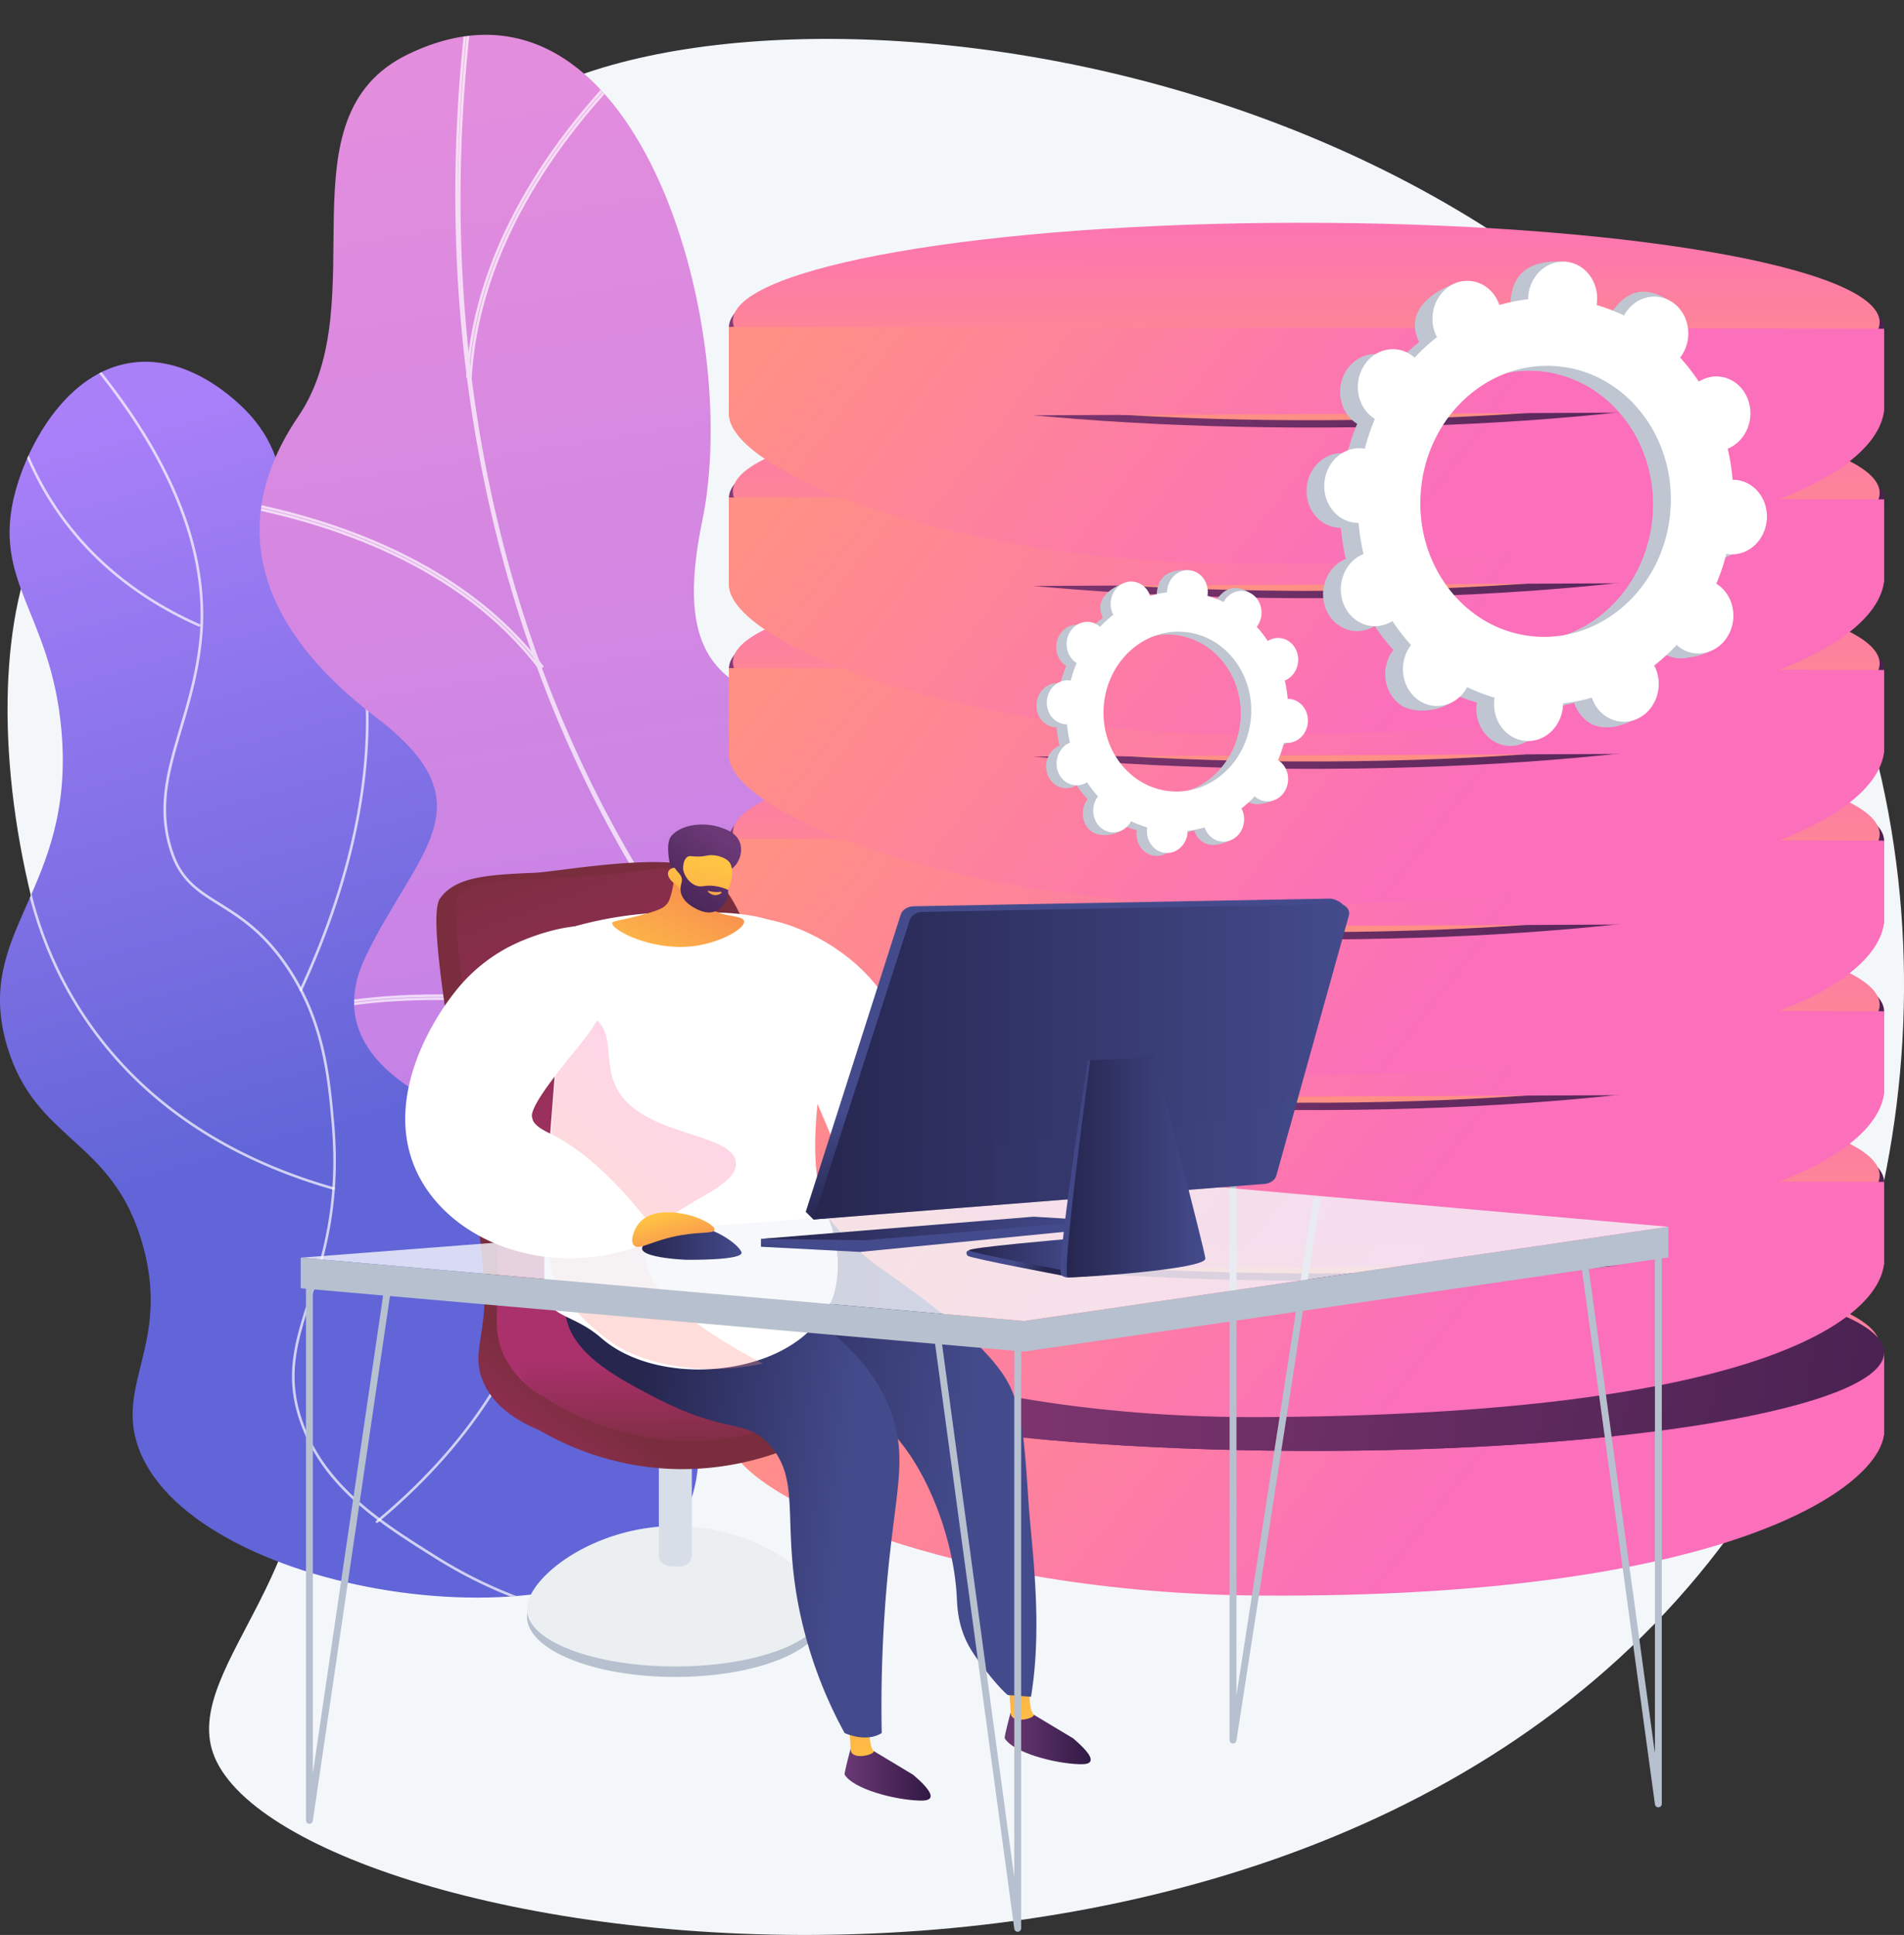 <svg xmlns="http://www.w3.org/2000/svg" xmlns:xlink="http://www.w3.org/1999/xlink" viewBox="0 0 2912.26 2958.8"><rect x="0" y="0" width="2912.26" height="2958.8" fill="#333333" stroke="none"/><defs><style>.cls-1{fill:url(#linear-gradient);}.cls-2{fill:url(#linear-gradient-2);}.cls-3{isolation:isolate;}.cls-4,.cls-57{fill:#f4f7fa;}.cls-5{clip-path:url(#clip-path);}.cls-6,.cls-9{fill:#fff;}.cls-6,.cls-8{opacity:0.7;mix-blend-mode:soft-light;}.cls-7{clip-path:url(#clip-path-2);}.cls-10{fill:url(#linear-gradient-5);}.cls-11{fill:url(#linear-gradient-6);}.cls-12{fill:url(#linear-gradient-7);}.cls-13{fill:url(#linear-gradient-8);}.cls-14{fill:url(#linear-gradient-11);}.cls-15{fill:url(#linear-gradient-12);}.cls-16{fill:url(#linear-gradient-13);}.cls-17{fill:url(#linear-gradient-14);}.cls-18{fill:url(#linear-gradient-17);}.cls-19{fill:url(#linear-gradient-18);}.cls-20{fill:url(#linear-gradient-19);}.cls-21{fill:url(#linear-gradient-20);}.cls-22{fill:url(#linear-gradient-23);}.cls-23{fill:url(#linear-gradient-24);}.cls-24{fill:url(#linear-gradient-25);}.cls-25{fill:url(#linear-gradient-26);}.cls-26{fill:url(#linear-gradient-29);}.cls-27{fill:url(#linear-gradient-30);}.cls-28{fill:url(#linear-gradient-31);}.cls-29{fill:url(#linear-gradient-32);}.cls-30{fill:url(#linear-gradient-35);}.cls-31{fill:url(#linear-gradient-36);}.cls-32{fill:url(#linear-gradient-37);}.cls-33{fill:url(#linear-gradient-38);}.cls-34{fill:url(#linear-gradient-41);}.cls-35{fill:url(#linear-gradient-42);}.cls-36{fill:url(#linear-gradient-43);}.cls-37{fill:url(#linear-gradient-44);}.cls-38{fill:#b7c0ce;}.cls-39,.cls-40{fill:#ebeff2;}.cls-40,.cls-51,.cls-62{opacity:0.3;mix-blend-mode:multiply;}.cls-41{fill:#d8dee8;}.cls-42{fill:url(#linear-gradient-47);}.cls-43{fill:url(#linear-gradient-48);}.cls-44{fill:url(#linear-gradient-49);}.cls-45{fill:url(#linear-gradient-50);}.cls-46{fill:url(#linear-gradient-51);}.cls-47{fill:url(#linear-gradient-52);}.cls-48{fill:url(#linear-gradient-53);}.cls-49{fill:url(#linear-gradient-54);}.cls-50{fill:url(#linear-gradient-55);}.cls-51{fill:url(#linear-gradient-56);}.cls-52{fill:url(#linear-gradient-57);}.cls-53{fill:url(#linear-gradient-58);}.cls-54{fill:url(#linear-gradient-59);}.cls-55{fill:url(#linear-gradient-60);}.cls-56{fill:url(#linear-gradient-61);}.cls-57{opacity:0.81;}.cls-58{fill:url(#linear-gradient-62);}.cls-59{fill:url(#linear-gradient-63);}.cls-60{fill:url(#linear-gradient-64);}.cls-61{fill:url(#linear-gradient-65);}.cls-62{fill:url(#linear-gradient-66);}.cls-63{fill:url(#linear-gradient-67);}.cls-64{fill:url(#linear-gradient-68);}.cls-65{fill:url(#linear-gradient-69);}.cls-66{fill:url(#linear-gradient-70);}.cls-67{fill:url(#linear-gradient-71);}.cls-68{fill:url(#linear-gradient-72);}.cls-69{fill:#bfc6d1;}</style><linearGradient id="linear-gradient" x1="571.42" y1="989.21" x2="890.24" y2="2110.56" gradientUnits="userSpaceOnUse"><stop offset="0" stop-color="#aa80f9"/><stop offset="1" stop-color="#6165d7"/></linearGradient><linearGradient id="linear-gradient-2" x1="1212.22" y1="466.85" x2="1823.47" y2="4374.45" gradientUnits="userSpaceOnUse"><stop offset="0" stop-color="#e38ddd"/><stop offset="1" stop-color="#9571f6"/></linearGradient><clipPath id="clip-path" transform="translate(-390.33 -367.68)"><path class="cls-1" d="M1432.1,2693.45c62-101.62,6.65-273.67-63.1-375.07-81.43-118.37-149.75-92.92-205.92-189.91-104.58-180.59,89.38-342.87-1.64-533.35-74.41-155.71-232.27-106.34-306.82-282.53-53.8-127.14,2.54-213.95-80.76-309.18-7.12-8.14-85.17-94.83-182.08-81.11C494,936.16,434.15,1044.21,413.87,1119.19c-37.47,138.6,54.58,184.85,70.45,365.45,21.6,245.88-136.24,305.68-82.92,483.44,44,146.79,161.83,139.87,207.42,303.59,42.34,152-43.85,213.25-5.56,312.81C691.33,2813.5,1305.55,2900.73,1432.1,2693.45Z"/></clipPath><clipPath id="clip-path-2" transform="translate(-390.33 -367.68)"><path class="cls-2" d="M1714.81,2427c21.82.14,69.41-18.78,79.78-28.83,69-66.87,206.4-183.67,214.13-285,1.33-17.3-73.21-43.66-81.82-60.87-43.45-28.34-60.27-35.48-88.34-82.71-82.86-139.44,177.24-344.78-76.73-463.89-186-87.26-359.22-42.62-297.33-341.41s-102.58-880.93-449.68-713.81c-199.19,95.9-48.5,377.62-168.26,554-113.81,167.63-57.71,326,118.61,459.85s63,202.93-15.7,366.24c-94.57,196.16,216.19,275.43,362.78,299.79C1430.3,2150.06,1717.65,2279.65,1714.81,2427Z"/></clipPath><linearGradient id="linear-gradient-5" x1="1847.83" y1="2089.77" x2="2599.1" y2="2679" gradientUnits="userSpaceOnUse"><stop offset="0" stop-color="#ff9085"/><stop offset="1" stop-color="#fb6fbb"/></linearGradient><linearGradient id="linear-gradient-6" x1="3859.01" y1="2651.16" x2="1674.45" y2="2290.66" gradientTransform="matrix(1, 0.02, 0, 1, 0, -26.7)" gradientUnits="userSpaceOnUse"><stop offset="0" stop-color="#311944"/><stop offset="1" stop-color="#893976"/></linearGradient><linearGradient id="linear-gradient-7" x1="2390.86" y1="2528.35" x2="2384.45" y2="2201.26" gradientTransform="matrix(1, 0.02, 0, 1, 0, -26.7)" xlink:href="#linear-gradient-5"/><linearGradient id="linear-gradient-8" x1="1462.85" y1="1714.66" x2="2209.24" y2="2300.07" xlink:href="#linear-gradient-5"/><linearGradient id="linear-gradient-11" x1="1848.08" y1="1829.3" x2="2600.23" y2="2419.23" xlink:href="#linear-gradient-5"/><linearGradient id="linear-gradient-12" x1="3859.01" y1="2390.89" x2="1674.45" y2="2030.39" xlink:href="#linear-gradient-6"/><linearGradient id="linear-gradient-13" x1="2390.86" y1="2268.08" x2="2384.45" y2="1940.99" gradientTransform="matrix(1, 0.02, 0, 1, 0, -26.7)" xlink:href="#linear-gradient-5"/><linearGradient id="linear-gradient-14" x1="1462.85" y1="1454.39" x2="2209.24" y2="2039.8" xlink:href="#linear-gradient-5"/><linearGradient id="linear-gradient-17" x1="1848.08" y1="1568.39" x2="2600.23" y2="2158.32" xlink:href="#linear-gradient-5"/><linearGradient id="linear-gradient-18" x1="3859.01" y1="2129.98" x2="1674.45" y2="1769.48" xlink:href="#linear-gradient-6"/><linearGradient id="linear-gradient-19" x1="2390.86" y1="2007.17" x2="2384.45" y2="1680.08" gradientTransform="matrix(1, 0.02, 0, 1, 0, -26.7)" xlink:href="#linear-gradient-5"/><linearGradient id="linear-gradient-20" x1="1462.85" y1="1193.48" x2="2209.24" y2="1778.89" xlink:href="#linear-gradient-5"/><linearGradient id="linear-gradient-23" x1="1848.08" y1="1307.48" x2="2600.23" y2="1897.41" xlink:href="#linear-gradient-5"/><linearGradient id="linear-gradient-24" x1="3859.01" y1="1869.07" x2="1674.45" y2="1508.57" xlink:href="#linear-gradient-6"/><linearGradient id="linear-gradient-25" x1="2390.86" y1="1746.26" x2="2384.45" y2="1419.17" gradientTransform="matrix(1, 0.02, 0, 1, 0, -26.7)" xlink:href="#linear-gradient-5"/><linearGradient id="linear-gradient-26" x1="1462.85" y1="932.57" x2="2209.24" y2="1517.98" xlink:href="#linear-gradient-5"/><linearGradient id="linear-gradient-29" x1="1848.08" y1="1046.57" x2="2600.23" y2="1636.5" xlink:href="#linear-gradient-5"/><linearGradient id="linear-gradient-30" x1="3859.01" y1="1608.16" x2="1674.45" y2="1247.66" xlink:href="#linear-gradient-6"/><linearGradient id="linear-gradient-31" x1="2390.86" y1="1485.35" x2="2384.45" y2="1158.26" gradientTransform="matrix(1, 0.02, 0, 1, 0, -26.7)" xlink:href="#linear-gradient-5"/><linearGradient id="linear-gradient-32" x1="1462.85" y1="671.66" x2="2209.24" y2="1257.07" xlink:href="#linear-gradient-5"/><linearGradient id="linear-gradient-35" x1="1848.08" y1="785.66" x2="2600.23" y2="1375.59" xlink:href="#linear-gradient-5"/><linearGradient id="linear-gradient-36" x1="3859.01" y1="1347.25" x2="1674.45" y2="986.75" xlink:href="#linear-gradient-6"/><linearGradient id="linear-gradient-37" x1="2390.86" y1="1224.44" x2="2384.45" y2="897.35" gradientTransform="matrix(1, 0.02, 0, 1, 0, -26.7)" xlink:href="#linear-gradient-5"/><linearGradient id="linear-gradient-38" x1="1462.85" y1="410.75" x2="2209.24" y2="996.16" xlink:href="#linear-gradient-5"/><linearGradient id="linear-gradient-41" x1="1848.08" y1="524.75" x2="2600.23" y2="1114.68" xlink:href="#linear-gradient-5"/><linearGradient id="linear-gradient-42" x1="3859.01" y1="1086.34" x2="1674.45" y2="725.84" xlink:href="#linear-gradient-6"/><linearGradient id="linear-gradient-43" x1="2390.86" y1="963.53" x2="2384.45" y2="636.44" gradientTransform="matrix(1, 0.02, 0, 1, 0, -26.7)" xlink:href="#linear-gradient-5"/><linearGradient id="linear-gradient-44" x1="1462.85" y1="149.84" x2="2209.24" y2="735.25" xlink:href="#linear-gradient-5"/><linearGradient id="linear-gradient-47" x1="-774.29" y1="2624.69" x2="-940.78" y2="2407.75" gradientTransform="matrix(-1, 0, 0, 1, 230.29, 0)" gradientUnits="userSpaceOnUse"><stop offset="0" stop-color="#ab316d"/><stop offset="1" stop-color="#792d3d"/></linearGradient><linearGradient id="linear-gradient-48" x1="-1147.03" y1="2251.52" x2="-913.29" y2="1631.92" xlink:href="#linear-gradient-47"/><linearGradient id="linear-gradient-49" x1="-1219.9" y1="2442.11" x2="-1221.72" y2="2596.34" xlink:href="#linear-gradient-47"/><linearGradient id="linear-gradient-50" x1="-1828.33" y1="3025.82" x2="-1696.75" y2="3025.82" gradientTransform="matrix(-1, 0, 0, 1, 230.29, 0)" gradientUnits="userSpaceOnUse"><stop offset="0" stop-color="#311944"/><stop offset="1" stop-color="#6b3976"/></linearGradient><linearGradient id="linear-gradient-51" x1="-1737.67" y1="3018.35" x2="-1628.78" y2="2691.66" gradientTransform="matrix(-1, 0, 0, 1, 230.29, 0)" gradientUnits="userSpaceOnUse"><stop offset="0" stop-color="#ffc444"/><stop offset="1" stop-color="#f36f56"/></linearGradient><linearGradient id="linear-gradient-52" x1="-1583.49" y1="3081.43" x2="-1451.92" y2="3081.43" xlink:href="#linear-gradient-50"/><linearGradient id="linear-gradient-53" x1="-1492.83" y1="3073.96" x2="-1383.94" y2="2747.27" xlink:href="#linear-gradient-51"/><linearGradient id="linear-gradient-54" x1="1417.53" y1="2531.68" x2="1876.55" y2="2580.94" gradientUnits="userSpaceOnUse"><stop offset="0" stop-color="#26264f"/><stop offset="1" stop-color="#444b8c"/></linearGradient><linearGradient id="linear-gradient-55" x1="1357.99" y1="2655.9" x2="1680.83" y2="2690.54" xlink:href="#linear-gradient-54"/><linearGradient id="linear-gradient-56" x1="1313.74" y1="2296.13" x2="1531.68" y2="2020.17" xlink:href="#linear-gradient-5"/><linearGradient id="linear-gradient-57" x1="1721.69" y1="1502.14" x2="1732.15" y2="1223.47" gradientTransform="translate(399.6 -184.89) rotate(23.5)" xlink:href="#linear-gradient-51"/><linearGradient id="linear-gradient-58" x1="708.95" y1="1596.59" x2="637.47" y2="1415.04" gradientTransform="matrix(-0.97, -0.25, -0.25, 0.97, 2456.19, 427.31)" xlink:href="#linear-gradient-50"/><linearGradient id="linear-gradient-59" x1="771.49" y1="1464.83" x2="768.29" y2="1722.49" gradientTransform="matrix(0.98, 0.19, -0.19, 0.98, 983.78, 102.06)" xlink:href="#linear-gradient-51"/><linearGradient id="linear-gradient-60" x1="687.11" y1="1601.62" x2="618.2" y2="1426.59" gradientTransform="matrix(-0.97, -0.25, -0.25, 0.97, 2456.19, 427.31)" xlink:href="#linear-gradient-50"/><linearGradient id="linear-gradient-61" x1="616.95" y1="1493.63" x2="620.8" y2="1527.96" gradientTransform="matrix(-0.97, -0.25, -0.25, 0.97, 2456.19, 427.31)" gradientUnits="userSpaceOnUse"><stop offset="0" stop-color="#ffc444"/><stop offset="1" stop-color="#f36f56"/></linearGradient><linearGradient id="linear-gradient-62" x1="1398.74" y1="1993.72" x2="1408.63" y2="1948.64" xlink:href="#linear-gradient-54"/><linearGradient id="linear-gradient-63" x1="1163.92" y1="1878.46" x2="1680.65" y2="1878.46" xlink:href="#linear-gradient-54"/><linearGradient id="linear-gradient-64" x1="2063.04" y1="2052.67" x2="2011.09" y2="1928.98" xlink:href="#linear-gradient-54"/><linearGradient id="linear-gradient-65" x1="1634.43" y1="1991.24" x2="2453.93" y2="1991.24" xlink:href="#linear-gradient-54"/><linearGradient id="linear-gradient-66" x1="1634.43" y1="2138.77" x2="2376" y2="2138.77" xlink:href="#linear-gradient-54"/><linearGradient id="linear-gradient-67" x1="1949.18" y1="2277.99" x2="1995.36" y2="2298.6" gradientUnits="userSpaceOnUse"><stop offset="0" stop-color="#444b8c"/><stop offset="1" stop-color="#26264f"/></linearGradient><linearGradient id="linear-gradient-68" x1="1872.1" y1="2286.04" x2="2042.12" y2="2286.04" xlink:href="#linear-gradient-54"/><linearGradient id="linear-gradient-69" x1="2012.52" y1="2152.91" x2="2224.78" y2="2152.91" xlink:href="#linear-gradient-67"/><linearGradient id="linear-gradient-70" x1="2021.83" y1="2152.85" x2="2233.93" y2="2152.85" xlink:href="#linear-gradient-54"/><linearGradient id="linear-gradient-71" x1="1372.37" y1="2269.03" x2="1524.6" y2="2269.03" xlink:href="#linear-gradient-54"/><linearGradient id="linear-gradient-72" x1="1409.8" y1="2220.57" x2="1439.11" y2="2321.64" gradientTransform="matrix(1, 0, 0, 1, 0, 0)" xlink:href="#linear-gradient-51"/></defs><title>icon</title><g class="cls-3"><g id="Illustration"><path class="cls-4" d="M1099.18,601.42c-97.43,140,16.81,366.92-127.75,472.19-140.72,102.48-313.59-65.49-446.2,22.72C328.49,1227.19,364.42,1826,652.05,2198c86.5,111.88,158.78,155.42,190.79,281.95C911.57,2751.67,670,2913.29,716,3047.67c103.51,302.58,1695.43,556.48,2334.17-352.86,298.32-424.7,343-1038,76.42-1503.76C2644.92,349.39,1317.78,287.33,1099.18,601.42Z" transform="translate(-390.33 -367.68)"/><path class="cls-1" d="M1432.1,2693.45c62-101.62,6.65-273.67-63.1-375.07-81.43-118.37-149.75-92.92-205.92-189.91-104.58-180.59,89.38-342.87-1.64-533.35-74.41-155.71-232.27-106.34-306.82-282.53-53.8-127.14,2.54-213.95-80.76-309.18-7.12-8.14-85.17-94.83-182.08-81.11C494,936.16,434.15,1044.21,413.87,1119.19c-37.47,138.6,54.58,184.85,70.45,365.45,21.6,245.88-136.24,305.68-82.92,483.44,44,146.79,161.83,139.87,207.42,303.59,42.34,152-43.85,213.25-5.56,312.81C691.33,2813.5,1305.55,2900.73,1432.1,2693.45Z" transform="translate(-390.33 -367.68)"/><g class="cls-5"><path class="cls-6" d="M1347.71,2853.7h-.25c-104.87-13-202.43-47.36-290-102.13-83-51.95-168.81-105.65-205.81-203-28.11-73.92-11.07-127.36,10.51-195,20.69-64.87,46.44-145.61,35.24-269.75-6.39-70.87-14.35-159.07-74-243.16-34.64-48.85-68.79-70.17-98.93-89-31.23-19.49-58.2-36.32-72.76-78.71-23.45-68.23-6.36-125.79,13.43-192.44,12.06-40.62,24.53-82.62,29.85-132.51,15-140.31-48.89-292.81-189.78-453.27a2,2,0,0,1,.19-2.79,2,2,0,0,1,2.78.18C649.92,1053.45,714.09,1207,699,1348.43c-5.36,50.25-17.88,92.43-30,133.21-19.6,66-36.52,123-13.49,190,14.11,41.06,39.27,56.76,71.12,76.64,30.45,19,65,40.55,100.06,90,60.22,85,68.23,173.74,74.66,245.08,11.28,124.94-14.61,206.1-35.4,271.31-21.35,66.93-38.21,119.8-10.59,192.43,36.53,96.07,121.77,149.42,204.21,201,87,54.48,184.05,88.65,288.35,101.57a2,2,0,0,1-.24,3.93Z" transform="translate(-390.33 -367.68)"/><path class="cls-6" d="M850.58,1883.27a2,2,0,0,1-.83-.18,2,2,0,0,1-1-2.62C936.2,1691.74,952,1544.81,949.91,1454.79c-2.29-97.38-25.44-150.76-25.67-151.29a2,2,0,1,1,3.61-1.59c.24.53,23.7,54.63,26,152.79,2.13,90.44-13.75,238-101.48,427.42A2,2,0,0,1,850.58,1883.27Z" transform="translate(-390.33 -367.68)"/><path class="cls-6" d="M900.81,2187.15a2,2,0,0,1-.54-.07c-107.07-30.47-198.91-77.8-273-140.68a590.25,590.25,0,0,1-142.92-179.35c-60.54-116.94-63.73-219-63.75-220a2,2,0,0,1,1.92-2,2,2,0,0,1,2,1.93c0,1,3.23,102.27,63.41,218.43a586,586,0,0,0,142,178.06c73.62,62.48,164.93,109.52,271.41,139.82a2,2,0,0,1-.54,3.87Z" transform="translate(-390.33 -367.68)"/><path class="cls-6" d="M966.93,2696.51a2,2,0,0,1-1.27-3.5c183.09-152.09,244.19-311.14,263.2-417.78,20.61-115.55-2.36-196.19-2.6-197a2,2,0,1,1,3.79-1.11c.24.8,23.46,82.17,2.74,198.58-19.1,107.34-80.51,267.41-264.6,420.34A2,2,0,0,1,966.93,2696.51Z" transform="translate(-390.33 -367.68)"/><path class="cls-6" d="M694.85,1325.86a1.9,1.9,0,0,1-.8-.18c-175.41-77.92-248.35-206.77-278.64-301.13-32.82-102.23-24-187.22-23.94-188.06a2,2,0,0,1,2.18-1.75,2,2,0,0,1,1.75,2.18c-.09.84-8.79,85.12,23.82,186.57,30.06,93.55,102.43,221.29,276.43,298.58a2,2,0,0,1-.8,3.79Z" transform="translate(-390.33 -367.68)"/></g><path class="cls-2" d="M1714.81,2427c21.82.14,69.41-18.78,79.78-28.83,69-66.87,206.4-183.67,214.13-285,1.33-17.3-73.21-43.66-81.82-60.87-43.45-28.34-60.27-35.48-88.34-82.71-82.86-139.44,177.24-344.78-76.73-463.89-186-87.26-359.22-42.62-297.33-341.41s-102.58-880.93-449.68-713.81c-199.19,95.9-48.5,377.62-168.26,554-113.81,167.63-57.71,326,118.61,459.85s63,202.93-15.7,366.24c-94.57,196.16,216.19,275.43,362.78,299.79C1430.3,2150.06,1717.65,2279.65,1714.81,2427Z" transform="translate(-390.33 -367.68)"/><g class="cls-7"><g class="cls-8"><path class="cls-9" d="M1898.35,2266.74l-1.65-1.1c-299.79-200.1-530.19-486.62-666.3-828.58C1101,1111.82,1057.85,742.72,1105.73,369.64l.25-2,8.52,1.1-.25,2c-100.84,785.74,193.45,1491.44,787.22,1887.76l1.64,1.09Zm-300.2-258.17a1752.79,1752.79,0,0,0,299.11,252.69l.38-.57A1770.59,1770.59,0,0,1,1598.15,2008.57ZM1109.4,372.1a2307.21,2307.21,0,0,0-18.47,325.22,2359.49,2359.49,0,0,1,19.15-325.13Z" transform="translate(-390.33 -367.68)"/><path class="cls-9" d="M1588.47,1999.88l-1.8-.82c-186.07-84.63-493.59-124.76-685.5-89.45l-1.94.36-1.55-8.45,1.94-.36c193.37-35.57,503.17,4.84,690.61,90.08l1.79.82Zm-528-107c176.55,0,385.38,38.3,526.05,101.79l.28-.63c-186.35-84.12-492.31-124-684.52-89.32l.13.67C949.4,1896.88,1003.26,1892.86,1060.46,1892.86Z" transform="translate(-390.33 -367.68)"/><path class="cls-9" d="M1781.77,2187.57l-1.27-1.51c-70-82.81-95.4-197.46-75.63-340.77,14.38-104.31,52-221.23,111.77-347.49l.84-1.78,7.77,3.67-.85,1.79c-59.4,125.46-96.75,241.53-111,345-19.42,140.79,5.37,253.18,73.68,334l1.27,1.51Zm37.59-686.29c-59.12,125.22-96.32,241.12-110.58,344.55-19.48,141.28,5.24,254.37,73.47,336.16l.52-.44c-68.1-81.64-92.76-194.55-73.31-335.62,14.26-103.36,51.44-219.22,110.53-344.36Z" transform="translate(-390.33 -367.68)"/><path class="cls-9" d="M1215.3,1392.26l-1.2-1.57c-120.29-158.23-319.45-223.27-465.33-250l-1.95-.36,1.55-8.45,1.94.35c147.38,27,348.67,92.81,470.63,253.23l1.2,1.57ZM751.42,1137.19c145.91,27,344,92.14,464.63,249.54l.55-.42c-120.78-157.57-319-222.82-465-249.81Z" transform="translate(-390.33 -367.68)"/><path class="cls-9" d="M1111.9,945.42l-8.57-.53.12-2c14.33-228.12,171-409.19,263.13-496.82l1.43-1.36,5.92,6.23-1.43,1.36c-91.21,86.76-246.33,265.93-260.48,491.12Zm-4.38-4.23.69,0c14.93-224.43,168.6-403,260.14-490.4l-.48-.5C1276.26,537.81,1122.47,716.53,1107.52,941.19Z" transform="translate(-390.33 -367.68)"/></g></g><path class="cls-10" d="M1505.28,2432.29v137.32h.19c8,82.88,337.12,235.11,815.17,237.92,702.89,4.14,940.27-161.19,951.31-245.84h.27V2435.17Z" transform="translate(-390.33 -367.68)"/><path class="cls-11" d="M3272.22,2435.67c0,85.37-405.57,152.77-897.76,150.6-483.48-2.14-869.18-70.85-869.18-153.49s385.7-150.09,869.18-150.64C2866.65,2281.58,3272.22,2350.31,3272.22,2435.67Z" transform="translate(-390.33 -367.68)"/><path class="cls-12" d="M3265.37,2425.29c0,84.72-402.47,151.76-891,149.77-480-1.95-863.08-70-863.08-152.11s383-149.13,863.08-149.81C2862.9,2272.45,3265.37,2340.56,3265.37,2425.29Z" transform="translate(-390.33 -367.68)"/><polygon class="cls-13" points="2881.88 2194.02 2881.88 2067.49 1114.94 2064.61 1114.94 2201.93 2881.88 2194.02"/><path class="cls-11" d="M3272.22,2435.67c0,85.37-405.57,152.77-897.76,150.6-483.48-2.14-869.18-70.85-869.18-153.49s385.7-150.09,869.18-150.64C2866.65,2281.58,3272.22,2350.31,3272.22,2435.67Z" transform="translate(-390.33 -367.68)"/><path class="cls-12" d="M3265.37,2425.29c0,84.72-402.47,151.76-891,149.77-480-1.95-863.08-70-863.08-152.11s383-149.13,863.08-149.81C2862.9,2272.45,3265.37,2340.56,3265.37,2425.29Z" transform="translate(-390.33 -367.68)"/><path class="cls-14" d="M1505.28,2172v137.32h.19c8,82.88,337.12,227.89,815.17,225.3,757.54-4.1,940.27-148.57,951.31-233.22h.27V2174.9Z" transform="translate(-390.33 -367.68)"/><path class="cls-15" d="M3272.22,2175.4c0,85.37-405.57,152.77-897.76,150.6-483.48-2.14-869.18-70.85-869.18-153.49s385.7-150.09,869.18-150.64C2866.65,2021.31,3272.22,2090,3272.22,2175.4Z" transform="translate(-390.33 -367.68)"/><path class="cls-16" d="M3265.37,2165c0,84.72-402.47,151.76-891,149.77-480-1.95-863.08-70-863.08-152.11s383-149.13,863.08-149.81C2862.9,2012.18,3265.37,2080.29,3265.37,2165Z" transform="translate(-390.33 -367.68)"/><polygon class="cls-17" points="2881.88 1933.75 2881.88 1807.22 1114.94 1804.34 1114.94 1941.66 2881.88 1933.75"/><path class="cls-15" d="M3272.22,2175.4c0,85.37-405.57,152.77-897.76,150.6-483.48-2.14-869.18-70.85-869.18-153.49s385.7-150.09,869.18-150.64C2866.65,2021.31,3272.22,2090,3272.22,2175.4Z" transform="translate(-390.33 -367.68)"/><path class="cls-16" d="M3265.37,2165c0,84.72-402.47,151.76-891,149.77-480-1.95-863.08-70-863.08-152.11s383-149.13,863.08-149.81C2862.9,2012.18,3265.37,2080.29,3265.37,2165Z" transform="translate(-390.33 -367.68)"/><path class="cls-18" d="M1505.28,1911.11v137.32h.19c8,82.88,337.12,227.89,815.17,225.3,757.54-4.1,940.27-148.57,951.31-233.22h.27V1914Z" transform="translate(-390.33 -367.68)"/><path class="cls-19" d="M3272.22,1914.5c0,85.36-405.57,152.76-897.76,150.59-483.48-2.14-869.18-70.85-869.18-153.49S1891,1761.51,2374.46,1761C2866.65,1760.4,3272.22,1829.13,3272.22,1914.5Z" transform="translate(-390.33 -367.68)"/><path class="cls-20" d="M3265.37,1904.11c0,84.72-402.47,151.76-891,149.77-480-2-863.08-70-863.08-152.11s383-149.13,863.08-149.81C2862.9,1751.27,3265.37,1819.38,3265.37,1904.11Z" transform="translate(-390.33 -367.68)"/><polygon class="cls-21" points="2881.88 1672.84 2881.88 1546.31 1114.94 1543.43 1114.94 1680.75 2881.88 1672.84"/><path class="cls-19" d="M3272.22,1914.5c0,85.36-405.57,152.76-897.76,150.59-483.48-2.14-869.18-70.85-869.18-153.49S1891,1761.51,2374.46,1761C2866.65,1760.4,3272.22,1829.13,3272.22,1914.5Z" transform="translate(-390.33 -367.68)"/><path class="cls-20" d="M3265.37,1904.11c0,84.72-402.47,151.76-891,149.77-480-2-863.08-70-863.08-152.11s383-149.13,863.08-149.81C2862.9,1751.27,3265.37,1819.38,3265.37,1904.11Z" transform="translate(-390.33 -367.68)"/><path class="cls-22" d="M1505.28,1650.2v137.32h.19c8,82.88,337.12,227.89,815.17,225.3,757.54-4.1,940.27-148.57,951.31-233.22h.27V1653.08Z" transform="translate(-390.33 -367.68)"/><path class="cls-23" d="M3272.22,1653.59c0,85.36-405.57,152.76-897.76,150.59-483.48-2.14-869.18-70.85-869.18-153.49s385.7-150.09,869.18-150.64C2866.65,1499.49,3272.22,1568.22,3272.22,1653.59Z" transform="translate(-390.33 -367.68)"/><path class="cls-24" d="M3265.37,1643.2c0,84.72-402.47,151.76-891,149.77-480-2-863.08-70-863.08-152.11s383-149.13,863.08-149.81C2862.9,1490.36,3265.37,1558.47,3265.37,1643.2Z" transform="translate(-390.33 -367.68)"/><polygon class="cls-25" points="2881.88 1411.93 2881.88 1285.4 1114.94 1282.52 1114.94 1419.84 2881.88 1411.93"/><path class="cls-23" d="M3272.22,1653.59c0,85.36-405.57,152.76-897.76,150.59-483.48-2.14-869.18-70.85-869.18-153.49s385.7-150.09,869.18-150.64C2866.65,1499.49,3272.22,1568.22,3272.22,1653.59Z" transform="translate(-390.33 -367.68)"/><path class="cls-24" d="M3265.37,1643.2c0,84.72-402.47,151.76-891,149.77-480-2-863.08-70-863.08-152.11s383-149.13,863.08-149.81C2862.9,1490.36,3265.37,1558.47,3265.37,1643.2Z" transform="translate(-390.33 -367.68)"/><path class="cls-26" d="M1505.28,1389.29v137.32h.19c8,82.88,337.12,227.89,815.17,225.3,757.54-4.1,940.27-148.57,951.31-233.22h.27V1392.17Z" transform="translate(-390.33 -367.68)"/><path class="cls-27" d="M3272.22,1392.68c0,85.36-405.57,152.76-897.76,150.59-483.48-2.14-869.18-70.85-869.18-153.49s385.7-150.09,869.18-150.64C2866.65,1238.58,3272.22,1307.31,3272.22,1392.68Z" transform="translate(-390.33 -367.68)"/><path class="cls-28" d="M3265.37,1382.29c0,84.72-402.47,151.76-891,149.77-480-2-863.08-70-863.08-152.11s383-149.13,863.08-149.81C2862.9,1229.45,3265.37,1297.56,3265.37,1382.29Z" transform="translate(-390.33 -367.68)"/><polygon class="cls-29" points="2881.88 1151.02 2881.88 1024.49 1114.94 1021.61 1114.94 1158.93 2881.88 1151.02"/><path class="cls-27" d="M3272.22,1392.68c0,85.36-405.57,152.76-897.76,150.59-483.48-2.14-869.18-70.85-869.18-153.49s385.7-150.09,869.18-150.64C2866.65,1238.58,3272.22,1307.31,3272.22,1392.68Z" transform="translate(-390.33 -367.68)"/><path class="cls-28" d="M3265.37,1382.29c0,84.72-402.47,151.76-891,149.77-480-2-863.08-70-863.08-152.11s383-149.13,863.08-149.81C2862.9,1229.45,3265.37,1297.56,3265.37,1382.29Z" transform="translate(-390.33 -367.68)"/><path class="cls-30" d="M1505.28,1128.38V1265.7h.19c8,82.88,337.12,227.89,815.17,225.3,757.54-4.1,940.27-148.57,951.31-233.22h.27V1131.26Z" transform="translate(-390.33 -367.68)"/><path class="cls-31" d="M3272.22,1131.76c0,85.37-405.57,152.77-897.76,150.6-483.48-2.14-869.18-70.85-869.18-153.49S1891,978.78,2374.46,978.23C2866.65,977.67,3272.22,1046.4,3272.22,1131.76Z" transform="translate(-390.33 -367.68)"/><path class="cls-32" d="M3265.37,1121.38c0,84.72-402.47,151.76-891,149.77-480-2-863.08-70-863.08-152.11s383-149.13,863.08-149.81C2862.9,968.54,3265.37,1036.65,3265.37,1121.38Z" transform="translate(-390.33 -367.68)"/><polygon class="cls-33" points="2881.88 890.11 2881.88 763.58 1114.94 760.7 1114.94 898.02 2881.88 890.11"/><path class="cls-31" d="M3272.22,1131.76c0,85.37-405.57,152.77-897.76,150.6-483.48-2.14-869.18-70.85-869.18-153.49S1891,978.78,2374.46,978.23C2866.65,977.67,3272.22,1046.4,3272.22,1131.76Z" transform="translate(-390.33 -367.68)"/><path class="cls-32" d="M3265.37,1121.38c0,84.72-402.47,151.76-891,149.77-480-2-863.08-70-863.08-152.11s383-149.13,863.08-149.81C2862.9,968.54,3265.37,1036.65,3265.37,1121.38Z" transform="translate(-390.33 -367.68)"/><path class="cls-34" d="M1505.28,867.46v137.33h.19c8,82.88,337.12,227.89,815.17,225.3,757.54-4.1,940.27-148.57,951.31-233.22h.27V870.35Z" transform="translate(-390.33 -367.68)"/><path class="cls-35" d="M3272.22,870.86c0,85.36-405.57,152.76-897.76,150.59C1891,1019.31,1505.28,950.6,1505.28,868S1891,717.87,2374.46,717.32C2866.65,716.76,3272.22,785.49,3272.22,870.86Z" transform="translate(-390.33 -367.68)"/><path class="cls-36" d="M3265.37,860.47c0,84.72-402.47,151.76-891,149.77-480-2-863.08-70-863.08-152.11s383-149.13,863.08-149.81C2862.9,707.63,3265.37,775.74,3265.37,860.47Z" transform="translate(-390.33 -367.68)"/><polygon class="cls-37" points="2881.88 629.2 2881.88 502.67 1114.94 499.79 1114.94 637.11 2881.88 629.2"/><path class="cls-35" d="M3272.22,870.86c0,85.36-405.57,152.76-897.76,150.59C1891,1019.31,1505.28,950.6,1505.28,868S1891,717.87,2374.46,717.32C2866.65,716.76,3272.22,785.49,3272.22,870.86Z" transform="translate(-390.33 -367.68)"/><path class="cls-36" d="M3265.37,860.47c0,84.72-402.47,151.76-891,149.77-480-2-863.08-70-863.08-152.11s383-149.13,863.08-149.81C2862.9,707.63,3265.37,775.74,3265.37,860.47Z" transform="translate(-390.33 -367.68)"/><ellipse class="cls-38" cx="1032.95" cy="2471.66" rx="226.97" ry="92.63"/><path class="cls-39" d="M1196.32,2828.47c0,48.29,101.62,87.44,227,87.44s227-39.15,227-87.44-101.61-127.31-227-127.31S1196.32,2780.18,1196.32,2828.47Z" transform="translate(-390.33 -367.68)"/><path class="cls-40" d="M1196.32,2828.47c0-48.29,101.62-127.31,227-127.31A308,308,0,0,1,1574,2740.91c2.81,5.88,4.12,11.73,3.59,17.28-2.61,27.17-46.92,43.87-72.36,49.38-64,13.88-95.33-24.43-148.15-23-32.65.9-77.9,17.31-131.57,86.78C1207,2858.7,1196.32,2844.07,1196.32,2828.47Z" transform="translate(-390.33 -367.68)"/><path class="cls-41" d="M1410.86,2761.68a51.43,51.43,0,0,0,25.49.15,16.41,16.41,0,0,0,12.17-16V2528.1h-50.47v217.46A16.7,16.7,0,0,0,1410.86,2761.68Z" transform="translate(-390.33 -367.68)"/><path class="cls-42" d="M1690,2464.47l-77.1-48.74c-3.21-18.21-4.23-660.4-151.77-720.21-60-24.32-216.78,5.08-252.21,6.66-70.74,3.16-121.2,5.41-145.47,39.16-31.16,43.33,78,507.83,67.16,631.77-4.41,50.54-15.63,73-1.65,106.46,16.74,40.11,55.58,62.35,85.77,74.86,36.1,21,99,50.83,182,58.1,139.82,12.26,244.2-47.72,280.1-70.67a46.18,46.18,0,0,0,31.34-34.69A40.74,40.74,0,0,0,1690,2464.47Z" transform="translate(-390.33 -367.68)"/><path class="cls-43" d="M1193.33,1712.36c-52.32,1.55-84.83.94-102.81,24.3-18.88,24.52,57.08,470.63,60.62,557.93,3.22,79.59-10.81,111.06,14.91,155.17,0,0,13.07,22.42,33.7,39.25,72.91,59.49,261,58.77,340.21-65.43,63.16-99.1-20.06-670.37-94.27-718.7C1409.33,1681.21,1401,1706.21,1193.33,1712.36Z" transform="translate(-390.33 -367.68)"/><path class="cls-44" d="M1695.57,2420.7l-77.1-48.74s-206.52-67.9-397.6,27.83a63.46,63.46,0,0,0-34.71,56.79,45.56,45.56,0,0,0,28,42c33.34,22.75,98.41,60.33,188.12,70.16,142.61,15.64,248.72-49.67,280.09-70.67a46.19,46.19,0,0,0,31.35-34.7A40.74,40.74,0,0,0,1695.57,2420.7Z" transform="translate(-390.33 -367.68)"/><path class="cls-45" d="M2031.64,3025.78l-65.83-39.55H1936.1s-10.12,37.67-9,39.55c13.24,21.69,74.87,38.19,113.33,39.56,6.38.23,15.29.26,17.6-4.37C2062,3053.13,2044.54,3036.69,2031.64,3025.78Z" transform="translate(-390.33 -367.68)"/><path class="cls-46" d="M1964.65,2943.06c-.11,23.05.87,39.31,6.64,46.46,4.06,5-35,16.36-35.19-3.29-.14-12.94-2.17-35.13-4.24-41.65Z" transform="translate(-390.33 -367.68)"/><path class="cls-47" d="M1786.81,3081.39,1721,3041.84h-29.71s-10.13,37.67-9,39.55c13.24,21.69,74.87,38.19,113.33,39.56,6.39.23,15.3.26,17.6-4.37C1817.12,3108.74,1799.7,3092.3,1786.81,3081.39Z" transform="translate(-390.33 -367.68)"/><path class="cls-48" d="M1719.81,2998.67c-.11,23,.88,39.31,6.65,46.46,4.06,5-35,16.36-35.19-3.29-.14-12.94-2.18-35.13-4.25-41.65Z" transform="translate(-390.33 -367.68)"/><path class="cls-49" d="M1967.33,2962.2c18.62-112.41.43-232.47-3.82-297-6.74-102.69-10.12-154-39.82-197.17-38.91-56.49-118.53-113-185.82-160.71a339.36,339.36,0,0,1-32-25.21,367.8,367.8,0,0,1-73.09-90.08c-152.35-44.69-292.87-26.58-354.88,55.12-7.16,9.45-25.1,29.93-28.57,60.12-7.83,68.13,59.12,150.15,134.23,167.28,95.47,21.78,150.86-76.25,235.44-43.64,8.43,3.26,33.35,28.33,83.84,77,36.67,35.31,55,53,60.84,60,54.06,64.95,86.26,164.91,90.15,242.3.69,13.72,1.28,42.48,17.84,73.28,12.67,23.58,47.44,66.45,60.22,76.16Q1949.59,2960.87,1967.33,2962.2Z" transform="translate(-390.33 -367.68)"/><path class="cls-50" d="M1682.2,3017.71s32.59,15.39,56.78,0c-.8-40.75-.86-104.54,4.36-182.54,11.4-170.73,35.56-222.35,14.12-295.26-15.47-52.61-57-124.29-179.72-191.31l-311.52-30.55s-14.68,23.91-11.11,57c6.55,60.6,76.2,97.75,134.44,128.12,115,60,139.31,32.38,176.77,72.81,50.63,54.64,19.1,118.9,46.77,254A674.44,674.44,0,0,0,1682.2,3017.71Z" transform="translate(-390.33 -367.68)"/><path class="cls-9" d="M1722.62,2223.65c42.66-3.7,107.26-205.64,17.69-336.06-66-96-203.45-135.68-227.44-106.55-13.92,16.9,14.69,51.69,67.73,151.54C1689.41,2137.43,1693.88,2226.13,1722.62,2223.65Z" transform="translate(-390.33 -367.68)"/><path class="cls-9" d="M1248.76,1790.45a576.33,576.33,0,0,1,169-27.66c80.58-1,145-1.71,189.34,32.25,107.08,82-12.82,284.48,48.71,431.38,6.73,16,26.28,67,9.27,122.95-3.13,10.33-9.59,19.39-20.65,34.75-65,90.39-249.23,104-334.31,29.68-45.15-39.42-85.85-30.67-86.94-77.34C1218.88,2152.23,1250.52,1967.76,1248.76,1790.45Z" transform="translate(-390.33 -367.68)"/><path class="cls-51" d="M1329.89,2023.92c-15.49-38.13.56-82.4-34-101-12.68-6.83-43.76-26-45.66-8.93-12.58,113.26-23.85,230.12-20.21,371.27,1.2,46.61,36.51,89.09,86.42,128.36,57.63,45.35,156.47,57.39,240.76,39.17-110.48-58.3-189.78-120.19-178.4-175.7,13.25-64.6,142.28-86.84,137.11-132.2C1510.42,2096.78,1363.7,2107.14,1329.89,2023.92Z" transform="translate(-390.33 -367.68)"/><path class="cls-52" d="M1425.31,1662.43a290.88,290.88,0,0,1-6.25,63.63c-3.63,17-6.23,21.38-9.57,25-5,5.41-12.61,10-55.64,20.18-23.47,5.56-26.49,5.46-27,7.57-2.53,10.34,61.4,44.57,127.17,35.23,40.13-5.69,76.55-27,74.31-37.87s-42.24-4.58-54.18-24.36c-8.32-13.77,1-33.55,12-50C1475.49,1683.75,1436,1680.55,1425.31,1662.43Z" transform="translate(-390.33 -367.68)"/><path class="cls-53" d="M1509.54,1696.2c12.3-9,18.38-28.25,11.34-42.9-6.06-12.61-19.9-17.38-28.19-20.24-24-8.3-58.09-6-75,12.33-10,10.89-3.36,39.79-2.48,44.9,1,5.79,5,8.61,8,13.5,4.2,6.79,10.74,17.54,21.31,35.44a97,97,0,0,1,10-14.11,91.17,91.17,0,0,1,16.94-15.4C1488.57,1698.27,1497.87,1704.75,1509.54,1696.2Z" transform="translate(-390.33 -367.68)"/><path class="cls-54" d="M1427.05,1722.23a54.21,54.21,0,0,0,42.42,33.55c29.55,4.81,50.73-53.69,35.81-70.52-5-5.61-16.88-10.18-27.7-9.9-6.39.16-9,2-19.51,2.05-9.65.08-11.94-1.41-15.27.06-4.17,1.84-8.51,7.7-7.77,26.42-4.1-6.4-10.21-9.88-15.53-8.92a10.69,10.69,0,0,0-4.87,2.57C1408.6,1703.42,1413,1713.67,1427.05,1722.23Z" transform="translate(-390.33 -367.68)"/><path class="cls-55" d="M1442.5,1673.61c1.13,1.27-4.53,5.07-6.78,11.77-4.38,13,5.7,32.06,20.18,36.76,8.55,2.77,12.34-1.51,27.24.37a72.69,72.69,0,0,1,20.81,5.9c.46,15.41-7.91,28.78-20.33,33.07-13.38,4.61-26.64-3-32.18-6.19-3.71-2.13-15.62-8.94-19.31-21.36-3.85-13,5.06-18.21-.88-27.72-3-4.8-7.91-7.7-11-16.38a34.73,34.73,0,0,1-1.51-5.72C1428.32,1678.55,1440.86,1671.76,1442.5,1673.61Z" transform="translate(-390.33 -367.68)"/><path class="cls-56" d="M1491.9,1731.36s-7.13,1.57-17.81-1.44c-.52-.14-1.15-.13-1.28.1-.52.88,5.24,6.67,12.11,6.47,4.89-.14,9.55-3.27,9.22-4.41C1494,1731.6,1493,1731.42,1491.9,1731.36Z" transform="translate(-390.33 -367.68)"/><path class="cls-38" d="M2276.3,3033.65h-.41a5.26,5.26,0,0,1-4.85-5.24V2184.57a5.26,5.26,0,1,1,10.51,0v775.57L2399,2202a5.26,5.26,0,0,1,10.39,1.61L2281.49,3029.2A5.25,5.25,0,0,1,2276.3,3033.65Z" transform="translate(-390.33 -367.68)"/><polygon class="cls-57" points="459.96 1923.14 1862.9 1815.11 2551.95 1875.95 1566.15 2020.01 459.96 1923.14"/><polygon class="cls-38" points="1566.15 2020.02 459.96 1923.14 459.96 1969.93 1566.15 2066.8 2551.95 1922.74 2551.95 1875.95 1566.15 2020.02"/><path class="cls-38" d="M1946.94,3321.59a5.25,5.25,0,0,1-5.2-4.55L1820.13,2419.2a5.25,5.25,0,1,1,10.41-1.41l111.15,820.59V2418.5a5.26,5.26,0,1,1,10.51,0v897.83a5.26,5.26,0,0,1-4.9,5.25Z" transform="translate(-390.33 -367.68)"/><path class="cls-38" d="M2926.86,3131.29a5.24,5.24,0,0,1-5.2-4.54l-112.72-824.83a5.26,5.26,0,0,1,10.42-1.43l102.25,748.28V2268.55a5.26,5.26,0,0,1,10.51,0V3126a5.26,5.26,0,0,1-4.9,5.24Z" transform="translate(-390.33 -367.68)"/><path class="cls-38" d="M863.59,3156.55h-.39a5.26,5.26,0,0,1-4.88-5.24V2337.61a5.26,5.26,0,1,1,10.52,0v741.84l109.22-742.61a5.26,5.26,0,0,1,10.4,1.53L868.78,3152.06A5.26,5.26,0,0,1,863.59,3156.55Z" transform="translate(-390.33 -367.68)"/><path class="cls-9" d="M1363.52,2274.89q13-14.54,26-29.09c-67.6-88.71-121.26-127.15-159.25-145.47-26-12.56-25-20.67-26-23.74-6.44-18.45,64.42-99.46,82.93-124,34.06-45.22,66.31-122.39,41.23-153.37-26.11-32.25-109.29-8.2-153.37,13.2a253.26,253.26,0,0,0-78.14,59.18c-41.48,46.68-121.29,172.31-70.29,285.49C1074,2262.2,1219.26,2323.28,1363.52,2274.89Z" transform="translate(-390.33 -367.68)"/><polygon class="cls-58" points="1163.92 1906.42 1163.92 1894.41 1680.65 1866.57 1680.65 1878.46 1315.5 1914.39 1163.92 1906.42"/><polygon class="cls-59" points="1163.92 1894.41 1324.21 1896.45 1680.65 1866.57 1580.98 1860.46 1163.92 1894.41"/><path class="cls-60" d="M1622.77,2220.69,1768.1,1766c2.29-7.18,10.46-12.37,19.72-12.54l636.31-11.68c5.42-.1,14.83,3.87,18.13,7.29s7.8,4,6.56,8.47l-118.64,400.13c-2,6.67-9.06,11.82-17.3,12.57l-678.45,62.18Z" transform="translate(-390.33 -367.68)"/><path class="cls-61" d="M1634.43,2232.42l147.37-457.77c2.31-7.16,10.46-12.33,19.68-12.51l635-12.08a18.62,18.62,0,0,1,13.76,5.24,12.68,12.68,0,0,1,3.25,12.39l-110.94,397.4c-1.91,6.84-9.19,12.14-17.62,12.8Z" transform="translate(-390.33 -367.68)"/><path class="cls-62" d="M1634.43,2232.42l690.46-54.53c8.43-.66,15.71-6,17.62-12.8l33.49-120c-210.43,73.57-460.46,65.5-708.36,84.16Z" transform="translate(-390.33 -367.68)"/><path class="cls-63" d="M2040.24,2309l-26.19,9s-137.69-25.86-143.69-30.08c-.95-.67-4.26-7.07,1.9-8.13,32.5-5.59,151.13-9.7,151.13-9.7l10.87.6Z" transform="translate(-390.33 -367.68)"/><path class="cls-64" d="M2042.12,2301l-26.19,9s-137.67-25.93-143.67-30.15,153-17.75,153-17.75l10.86.65Z" transform="translate(-390.33 -367.68)"/><path class="cls-65" d="M2156,1984.71s66.83,287.47,68.8,304.3c1.83,15.52-162.44,30.75-201.78,32.09-3.28.11-7.61-2.15-8.93-3-10.89-1.26,40.06-329.2,40.06-329.2l3.75.14Z" transform="translate(-390.33 -367.68)"/><path class="cls-66" d="M2156,1984.71s76,290.38,78,307.2-193.32,29.63-210.4,29.06c-10.88-1.25,34.34-332,34.34-332Z" transform="translate(-390.33 -367.68)"/><path class="cls-67" d="M1389.55,2262.09s43.35-19.83,68.38-18.06,60.25,24.55,66.38,38-84.69,12-84.69,12S1331.36,2289.87,1389.55,2262.09Z" transform="translate(-390.33 -367.68)"/><path class="cls-68" d="M1367.08,2238.91c24.19-30.76,81.87-12,85.13-10.86,13.79,4.68,32.27,14.19,31,20.26-1.25,5.87-19.83,2.81-50.5,8-44.87,7.59-64.77,24.23-72.71,15.76C1353.91,2265.58,1359.14,2249,1367.08,2238.91Z" transform="translate(-390.33 -367.68)"/><path class="cls-69" d="M2341,1508c17.11,1.44,32.26-12.42,33.82-31s-11.05-34.73-28.17-36.17c-.89-.07-1.76-.08-2.64-.08a193.28,193.28,0,0,0-4.46-28.06,26.2,26.2,0,0,0,2.43-1.09c15.6-8,22.41-28.11,15.2-44.88s-25.7-23.87-41.3-15.85c-.81.42-1.59.89-2.36,1.37a178.29,178.29,0,0,0-16.87-21.67c.56-.74,1.12-1.49,1.64-2.29,9.91-15.33,6.56-36.28-7.48-46.79s-33.46-6.62-43.37,8.71c-.51.79-1,1.6-1.4,2.41a157.65,157.65,0,0,0-24.77-9.47c.15-.94.29-1.88.37-2.83,1.56-18.54,4.94-39.46-12.2-40.63-39.64-2.72-48.22,16.87-49.78,35.4-.08,1-.1,1.91-.11,2.86a157.62,157.62,0,0,0-26,5.2c-.29-.88-.6-1.75-1-2.61-7.2-16.77-5.9-28-22.28-21.68-35.72,13.71-41.43,33.94-34.22,50.72.37.87.8,1.71,1.23,2.53A178.11,178.11,0,0,0,2057,1330.7c-.67-.6-1.36-1.2-2.1-1.75-14-10.51-33.45-6.61-43.36,8.72s-6.56,36.28,7.48,46.8c.72.54,1.46,1,2.2,1.47a193.62,193.62,0,0,0-9.08,26.93c-.86-.16-1.73-.29-2.62-.37-17.11-1.44-32.25,12.42-33.82,31s11,34.72,28.17,36.17c.89.07,1.76.08,2.64.07a194.56,194.56,0,0,0,4.45,28.07c-.81.33-1.62.67-2.42,1.08-15.6,8-22.41,28.12-15.2,44.89s25.7,23.86,41.3,15.85c.81-.42,1.59-.89,2.36-1.38a177.63,177.63,0,0,0,16.87,21.68c-.56.73-1.12,1.49-1.64,2.29-9.91,15.33-6.56,36.28,7.48,46.79s44.44,5.71,54.35-9.62c.51-.79-10-.69-9.58-1.5a158.26,158.26,0,0,0,24.77,9.47c-.15.93-.29,1.87-.37,2.83-1.56,18.54,11.05,34.73,28.16,36.17s32.26-12.41,33.82-31c.08-1,.1-1.91.11-2.85a157.3,157.3,0,0,0,26-5.2c.3.88.61,1.75,1,2.61,7.2,16.77,25.7,23.87,41.3,15.85s22.41-28.12,15.2-44.89c-.37-.87-.8-1.71-1.23-2.53a178.11,178.11,0,0,0,20.26-18.54c.67.6,1.36,1.19,2.1,1.74,14,10.52,33.45,6.62,43.36-8.71s6.56-36.28-7.48-46.8c-.72-.54-1.46-1-2.2-1.48a193.49,193.49,0,0,0,9.08-26.92C2339.19,1507.79,2340.06,1507.93,2341,1508Zm-176,74.08c-62.15-5.23-107.93-64-102.26-131.31s60.64-117.6,122.78-112.36,107.93,64,102.26,131.31S2227.11,1587.33,2165,1582.09Z" transform="translate(-390.33 -367.68)"/><path class="cls-69" d="M2341.93,1411.66c15.6-8,22.41-28.11,15.2-44.88s-25.7-23.87-41.3-15.85c-.81.42-1.59.89-2.36,1.37a178.29,178.29,0,0,0-16.87-21.67c.56-.74,1.12-1.49,1.64-2.29,9.91-15.33,17.52-45.73,2.48-54.75-28.56-17.12-43.42,1.35-53.33,16.67-.51.79-1,1.6-1.4,2.41a157.65,157.65,0,0,0-24.77-9.47c.15-.94.29-1.88.37-2.83a34.79,34.79,0,0,0-8.51-26.16q-5.72,43.47-10.71,87c53.33,13.43,90.52,67.47,85.38,128.5-4.35,51.72-37.85,93.38-81.33,107.52.1,5.65.24,11.32.19,17-.14,15.37-1.14,30.76-2.15,46.14q6.33-1.27,12.5-3.06c.3.88.61,1.75,1,2.61,7.2,16.77,23.31,27,52,13.49,15.89-7.45,11.7-25.76,4.49-42.53-.37-.87-.8-1.71-1.23-2.53a178.11,178.11,0,0,0,20.26-18.54c.67.6,1.36,1.19,2.1,1.74,14,10.52,45.54,4.62,55.45-10.71s-5.53-34.28-19.57-44.8c-.72-.54-1.46-1-2.2-1.48a193.49,193.49,0,0,0,9.08-26.92c.86.15,1.73.29,2.62.37,17.11,1.44,32.25-12.42,33.82-31s-11.05-34.73-28.17-36.17c-.89-.07-1.76-.08-2.64-.08a193.28,193.28,0,0,0-4.46-28.06C2340.32,1412.42,2341.13,1412.07,2341.93,1411.66Z" transform="translate(-390.33 -367.68)"/><path class="cls-9" d="M2356.92,1503.54c17.11,1.45,32.25-12.41,33.81-30.94s-11.05-34.73-28.16-36.17c-.89-.07-1.77-.08-2.64-.08a194.44,194.44,0,0,0-4.46-28.06c.81-.33,1.63-.68,2.42-1.09,15.61-8,22.42-28.11,15.21-44.88s-25.7-23.87-41.3-15.85c-.82.42-1.59.89-2.36,1.37a177.6,177.6,0,0,0-16.88-21.67c.57-.74,1.13-1.49,1.65-2.29,9.91-15.33,6.56-36.28-7.49-46.8s-33.46-6.61-43.37,8.72c-.5.79-.95,1.59-1.39,2.41a156.67,156.67,0,0,0-24.77-9.47c.15-.94.29-1.88.37-2.84,1.56-18.53-11-34.72-28.17-36.16s-32.25,12.41-33.81,30.94c-.08,1-.1,1.91-.11,2.86a158.65,158.65,0,0,0-26,5.19c-.29-.87-.6-1.74-1-2.6-7.21-16.77-25.7-23.87-41.3-15.85s-22.41,28.11-15.21,44.88c.38.88.8,1.71,1.24,2.54a178.11,178.11,0,0,0-20.26,18.54c-.68-.6-1.36-1.2-2.1-1.75-14-10.51-33.46-6.61-43.37,8.72s-6.56,36.28,7.48,46.79c.72.54,1.47,1,2.21,1.48a195.3,195.3,0,0,0-9.09,26.92c-.86-.15-1.72-.29-2.61-.36-17.12-1.44-32.26,12.41-33.82,31s11,34.72,28.17,36.16a25.76,25.76,0,0,0,2.63.08,194.44,194.44,0,0,0,4.46,28.06c-.81.33-1.62.68-2.42,1.09-15.6,8-22.41,28.11-15.2,44.89s25.69,23.86,41.3,15.84c.81-.42,1.59-.89,2.35-1.37a178.59,178.59,0,0,0,16.88,21.67c-.57.74-1.13,1.49-1.64,2.29-9.91,15.33-6.56,36.28,7.48,46.8s33.46,6.61,43.37-8.72c.51-.78,1-1.59,1.4-2.41a157.31,157.31,0,0,0,24.77,9.48c-.16.93-.29,1.87-.38,2.83-1.56,18.53,11.05,34.73,28.17,36.17s32.26-12.42,33.82-30.95c.08-1,.1-1.91.1-2.86a157.19,157.19,0,0,0,26-5.19c.3.87.61,1.75,1,2.61,7.2,16.77,25.69,23.86,41.3,15.84s22.41-28.11,15.2-44.88c-.38-.88-.8-1.71-1.24-2.53a178.29,178.29,0,0,0,20.27-18.55c.67.61,1.36,1.2,2.09,1.75,14,10.52,33.46,6.61,43.37-8.72s6.56-36.28-7.48-46.79c-.72-.54-1.46-1-2.21-1.48a195.3,195.3,0,0,0,9.09-26.92C2355.16,1503.33,2356,1503.47,2356.92,1503.54Zm-176,74.09c-62.15-5.23-107.93-64-102.27-131.32s60.64-117.59,122.79-112.36,107.93,64,102.26,131.32S2243.08,1582.86,2180.94,1577.63Z" transform="translate(-390.33 -367.68)"/><path class="cls-69" d="M3008.29,1222.81c29,2.45,54.69-21,57.34-52.47s-18.73-58.88-47.76-61.33c-1.5-.12-3-.14-4.47-.13a330.42,330.42,0,0,0-7.56-47.58c1.38-.56,2.75-1.15,4.11-1.85,26.46-13.59,38-47.66,25.78-76.1s-43.57-40.47-70-26.87c-1.38.71-2.7,1.51-4,2.32a302.63,302.63,0,0,0-28.61-36.74c1-1.25,1.9-2.53,2.78-3.89,16.81-26,11.12-61.51-12.68-79.34s-56.74-11.21-73.54,14.78c-.86,1.33-1.62,2.7-2.37,4.08a267,267,0,0,0-42-16.06c.26-1.58.49-3.18.63-4.8,2.65-31.43,8.37-66.91-20.68-68.9-67.22-4.6-81.77,28.62-84.42,60-.13,1.63-.17,3.24-.18,4.85a268.17,268.17,0,0,0-44.1,8.8c-.5-1.48-1-3-1.65-4.42-12.22-28.43-10-47.4-37.78-36.75-60.56,23.24-70.24,57.55-58,86,.64,1.48,1.36,2.9,2.1,4.29a302.54,302.54,0,0,0-34.36,31.45c-1.14-1-2.31-2-3.55-3-23.81-17.83-56.73-11.21-73.54,14.78s-11.12,61.52,12.69,79.35c1.22.91,2.48,1.72,3.74,2.51a329.84,329.84,0,0,0-15.41,45.64c-1.46-.26-2.93-.49-4.43-.62-29-2.44-54.7,21.05-57.34,52.48s18.73,58.88,47.75,61.32c1.51.13,3,.14,4.48.13a327.8,327.8,0,0,0,7.56,47.59c-1.38.56-2.76,1.14-4.11,1.84-26.46,13.6-38,47.67-25.78,76.11s43.57,40.46,70,26.87c1.38-.71,2.7-1.51,4-2.33a301,301,0,0,0,28.61,36.75c-1,1.25-1.91,2.52-2.79,3.88-16.8,26-11.12,61.52,12.69,79.35s75.35,9.67,92.16-16.32c.86-1.34-17-1.17-16.25-2.54a269,269,0,0,0,42,16.06c-.26,1.58-.5,3.17-.63,4.8-2.65,31.42,18.73,58.88,47.75,61.33s54.7-21,57.34-52.48c.14-1.63.18-3.24.19-4.84a267,267,0,0,0,44.09-8.81c.51,1.48,1,3,1.65,4.42,12.22,28.44,43.58,40.47,70,26.87s38-47.67,25.78-76.1c-.64-1.49-1.36-2.9-2.09-4.3a301.51,301.51,0,0,0,34.35-31.44c1.15,1,2.31,2,3.56,3,23.81,17.83,56.73,11.22,73.53-14.78s11.13-61.51-12.68-79.34c-1.22-.92-2.48-1.72-3.74-2.51a328.18,328.18,0,0,0,15.4-45.65C3005.32,1222.45,3006.79,1222.69,3008.29,1222.81ZM2709.9,1348.43c-105.37-8.87-183-108.56-173.39-222.66s102.82-199.39,208.19-190.51,183,108.56,173.39,222.65S2815.27,1357.31,2709.9,1348.43Z" transform="translate(-390.33 -367.68)"/><path class="cls-69" d="M3010,1059.45c26.46-13.59,38-47.66,25.78-76.1s-43.57-40.47-70-26.87c-1.38.71-2.7,1.51-4,2.32a302.63,302.63,0,0,0-28.61-36.74c1-1.25,1.9-2.53,2.78-3.89,16.8-26,29.71-77.54,4.2-92.84-48.42-29-73.62,2.29-90.42,28.28-.86,1.33-1.62,2.7-2.37,4.08a267,267,0,0,0-42-16.06c.26-1.58.49-3.18.63-4.8a59,59,0,0,0-14.42-44.36q-9.7,73.71-18.18,147.56c90.44,22.76,153.5,114.39,144.78,217.88-7.39,87.7-64.19,158.33-137.91,182.31.17,9.59.42,19.2.33,28.8-.24,26-1.93,52.15-3.65,78.23q10.72-2.18,21.2-5.19c.51,1.48,1,3,1.66,4.42,12.21,28.44,39.51,45.73,88.19,22.88,26.93-12.63,19.83-43.68,7.61-72.11-.64-1.49-1.36-2.9-2.09-4.3a302.44,302.44,0,0,0,34.35-31.44c1.15,1,2.31,2,3.56,3,23.81,17.83,77.22,7.82,94-18.17s-9.37-58.12-33.18-76c-1.22-.92-2.48-1.72-3.74-2.51a329.07,329.07,0,0,0,15.4-45.65c1.47.26,2.94.5,4.44.62,29,2.45,54.69-21,57.34-52.47s-18.74-58.88-47.76-61.33c-1.5-.12-3-.14-4.47-.13a330.42,330.42,0,0,0-7.56-47.58C3007.22,1060.74,3008.59,1060.15,3010,1059.45Z" transform="translate(-390.33 -367.68)"/><path class="cls-9" d="M3035.36,1215.24c29,2.45,54.7-21,57.34-52.47s-18.73-58.88-47.75-61.32c-1.51-.13-3-.15-4.48-.14a327.88,327.88,0,0,0-7.56-47.58c1.38-.56,2.76-1.15,4.11-1.84,26.46-13.6,38-47.67,25.78-76.11s-43.57-40.47-70-26.87c-1.38.71-2.7,1.51-4,2.33a301,301,0,0,0-28.61-36.75c1-1.25,1.91-2.52,2.79-3.88,16.8-26,11.12-61.52-12.69-79.35s-56.74-11.21-73.54,14.78c-.86,1.33-1.62,2.7-2.36,4.08a268.53,268.53,0,0,0-42-16.06c.26-1.58.5-3.17.63-4.8,2.65-31.43-18.73-58.88-47.75-61.33s-54.7,21.05-57.34,52.48c-.14,1.62-.17,3.23-.19,4.84a267,267,0,0,0-44.09,8.81c-.51-1.49-1-3-1.65-4.42-12.22-28.44-43.58-40.47-70-26.87s-38,47.67-25.78,76.1c.64,1.49,1.36,2.9,2.1,4.3a300.68,300.68,0,0,0-34.36,31.44c-1.15-1-2.31-2-3.56-3-23.81-17.82-56.73-11.21-73.53,14.79s-11.13,61.51,12.68,79.34c1.22.92,2.48,1.72,3.75,2.51a328.52,328.52,0,0,0-15.41,45.64c-1.46-.25-2.93-.49-4.44-.61-29-2.45-54.69,21-57.34,52.47s18.74,58.88,47.76,61.33c1.5.12,3,.14,4.47.13a330.42,330.42,0,0,0,7.56,47.58c-1.38.56-2.75,1.15-4.11,1.84-26.46,13.6-38,47.67-25.78,76.11s43.57,40.47,70,26.87c1.38-.71,2.7-1.51,4-2.33a301.05,301.05,0,0,0,28.62,36.75c-1,1.25-1.91,2.53-2.79,3.89-16.8,26-11.12,61.51,12.69,79.34s56.73,11.21,73.53-14.78c.86-1.33,1.63-2.7,2.37-4.08a267,267,0,0,0,42,16.06c-.26,1.58-.49,3.18-.63,4.8-2.65,31.43,18.74,58.88,47.76,61.33s54.69-21,57.34-52.48c.14-1.62.17-3.23.18-4.84a267.15,267.15,0,0,0,44.1-8.81c.5,1.49,1,3,1.65,4.42,12.22,28.44,43.57,40.47,70,26.88s38-47.67,25.78-76.11c-.64-1.49-1.36-2.9-2.1-4.3a301.52,301.52,0,0,0,34.36-31.44c1.14,1,2.31,2,3.55,3,23.81,17.82,56.73,11.21,73.54-14.78s11.12-61.52-12.69-79.35c-1.22-.91-2.48-1.72-3.74-2.51a329.84,329.84,0,0,0,15.41-45.64C3032.39,1214.88,3033.86,1215.12,3035.36,1215.24ZM2737,1340.86c-105.37-8.87-183-108.56-173.39-222.65s102.82-199.4,208.19-190.52,183,108.56,173.39,222.66S2842.34,1349.74,2737,1340.86Z" transform="translate(-390.33 -367.68)"/></g></g></svg>